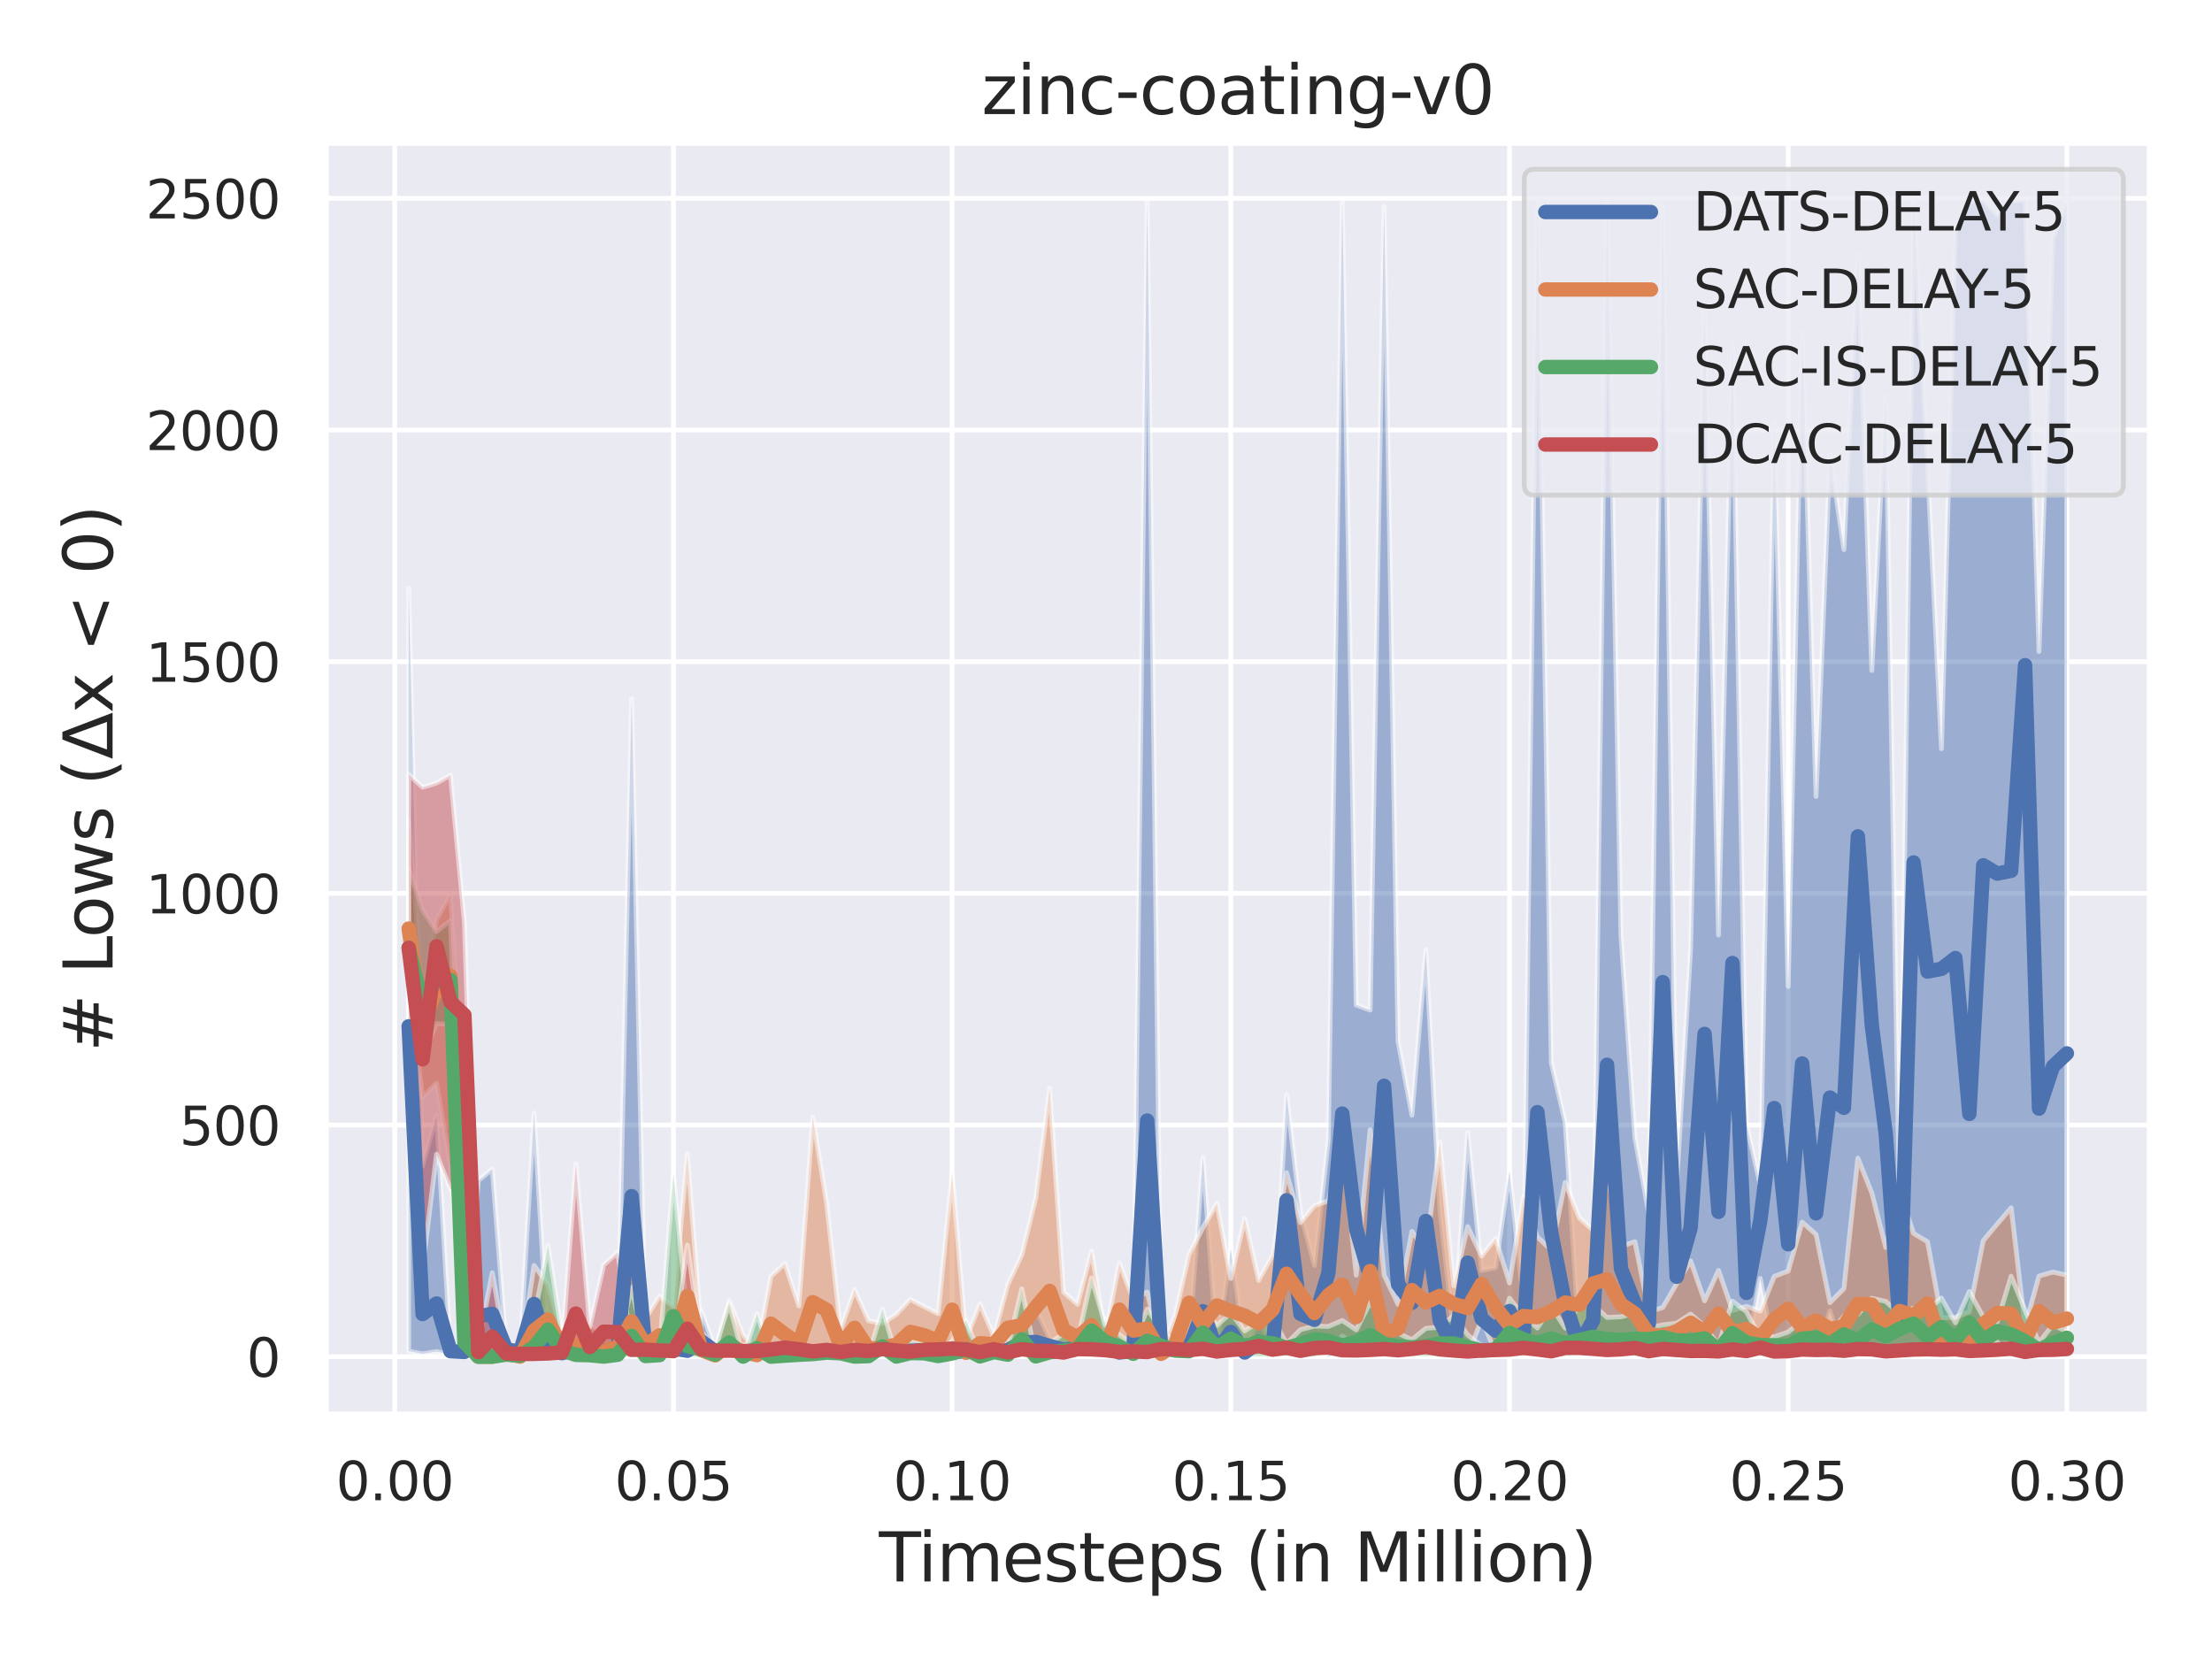 <?xml version="1.0" encoding="utf-8" standalone="no"?>
<!DOCTYPE svg PUBLIC "-//W3C//DTD SVG 1.1//EN"
  "http://www.w3.org/Graphics/SVG/1.1/DTD/svg11.dtd">
<svg xmlns:xlink="http://www.w3.org/1999/xlink" width="460.8pt" height="345.6pt" viewBox="0 0 460.8 345.6" xmlns="http://www.w3.org/2000/svg" version="1.1">
 <defs>
  <style type="text/css">*{stroke-linejoin: round; stroke-linecap: butt}</style>
 </defs>
 <g id="figure_1">
  <g id="patch_1">
   <path d="M 0 345.6 
L 460.8 345.6 
L 460.8 0 
L 0 0 
z
" style="fill: #ffffff"/>
  </g>
  <g id="axes_1">
   <g id="patch_2">
    <path d="M 67.86 294.66 
L 447.84 294.66 
L 447.84 29.76 
L 67.86 29.76 
z
" style="fill: #eaeaf2"/>
   </g>
   <g id="matplotlib.axis_1">
    <g id="xtick_1">
     <g id="line2d_1">
      <path d="M 82.229 294.66 
L 82.229 29.76 
" clip-path="url(#pf0e6cdd4ed)" style="fill: none; stroke: #ffffff; stroke-linecap: round"/>
     </g>
     <g id="text_1">
      <!-- 0.00 -->
      <g style="fill: #262626" transform="translate(69.983 312.518)scale(0.11 -0.11)">
       <defs>
        <path id="DejaVuSans-30" d="M 2034 4250 
Q 1547 4250 1301 3770 
Q 1056 3291 1056 2328 
Q 1056 1369 1301 889 
Q 1547 409 2034 409 
Q 2525 409 2770 889 
Q 3016 1369 3016 2328 
Q 3016 3291 2770 3770 
Q 2525 4250 2034 4250 
z
M 2034 4750 
Q 2819 4750 3233 4129 
Q 3647 3509 3647 2328 
Q 3647 1150 3233 529 
Q 2819 -91 2034 -91 
Q 1250 -91 836 529 
Q 422 1150 422 2328 
Q 422 3509 836 4129 
Q 1250 4750 2034 4750 
z
" transform="scale(0.016)"/>
        <path id="DejaVuSans-2e" d="M 684 794 
L 1344 794 
L 1344 0 
L 684 0 
L 684 794 
z
" transform="scale(0.016)"/>
       </defs>
       <use xlink:href="#DejaVuSans-30"/>
       <use xlink:href="#DejaVuSans-2e" x="63.623"/>
       <use xlink:href="#DejaVuSans-30" x="95.41"/>
       <use xlink:href="#DejaVuSans-30" x="159.033"/>
      </g>
     </g>
    </g>
    <g id="xtick_2">
     <g id="line2d_2">
      <path d="M 140.286 294.66 
L 140.286 29.76 
" clip-path="url(#pf0e6cdd4ed)" style="fill: none; stroke: #ffffff; stroke-linecap: round"/>
     </g>
     <g id="text_2">
      <!-- 0.05 -->
      <g style="fill: #262626" transform="translate(128.039 312.518)scale(0.11 -0.11)">
       <defs>
        <path id="DejaVuSans-35" d="M 691 4666 
L 3169 4666 
L 3169 4134 
L 1269 4134 
L 1269 2991 
Q 1406 3038 1543 3061 
Q 1681 3084 1819 3084 
Q 2600 3084 3056 2656 
Q 3513 2228 3513 1497 
Q 3513 744 3044 326 
Q 2575 -91 1722 -91 
Q 1428 -91 1123 -41 
Q 819 9 494 109 
L 494 744 
Q 775 591 1075 516 
Q 1375 441 1709 441 
Q 2250 441 2565 725 
Q 2881 1009 2881 1497 
Q 2881 1984 2565 2268 
Q 2250 2553 1709 2553 
Q 1456 2553 1204 2497 
Q 953 2441 691 2322 
L 691 4666 
z
" transform="scale(0.016)"/>
       </defs>
       <use xlink:href="#DejaVuSans-30"/>
       <use xlink:href="#DejaVuSans-2e" x="63.623"/>
       <use xlink:href="#DejaVuSans-30" x="95.41"/>
       <use xlink:href="#DejaVuSans-35" x="159.033"/>
      </g>
     </g>
    </g>
    <g id="xtick_3">
     <g id="line2d_3">
      <path d="M 198.342 294.66 
L 198.342 29.76 
" clip-path="url(#pf0e6cdd4ed)" style="fill: none; stroke: #ffffff; stroke-linecap: round"/>
     </g>
     <g id="text_3">
      <!-- 0.10 -->
      <g style="fill: #262626" transform="translate(186.096 312.518)scale(0.11 -0.11)">
       <defs>
        <path id="DejaVuSans-31" d="M 794 531 
L 1825 531 
L 1825 4091 
L 703 3866 
L 703 4441 
L 1819 4666 
L 2450 4666 
L 2450 531 
L 3481 531 
L 3481 0 
L 794 0 
L 794 531 
z
" transform="scale(0.016)"/>
       </defs>
       <use xlink:href="#DejaVuSans-30"/>
       <use xlink:href="#DejaVuSans-2e" x="63.623"/>
       <use xlink:href="#DejaVuSans-31" x="95.41"/>
       <use xlink:href="#DejaVuSans-30" x="159.033"/>
      </g>
     </g>
    </g>
    <g id="xtick_4">
     <g id="line2d_4">
      <path d="M 256.399 294.66 
L 256.399 29.76 
" clip-path="url(#pf0e6cdd4ed)" style="fill: none; stroke: #ffffff; stroke-linecap: round"/>
     </g>
     <g id="text_4">
      <!-- 0.15 -->
      <g style="fill: #262626" transform="translate(244.152 312.518)scale(0.11 -0.11)">
       <use xlink:href="#DejaVuSans-30"/>
       <use xlink:href="#DejaVuSans-2e" x="63.623"/>
       <use xlink:href="#DejaVuSans-31" x="95.41"/>
       <use xlink:href="#DejaVuSans-35" x="159.033"/>
      </g>
     </g>
    </g>
    <g id="xtick_5">
     <g id="line2d_5">
      <path d="M 314.455 294.66 
L 314.455 29.76 
" clip-path="url(#pf0e6cdd4ed)" style="fill: none; stroke: #ffffff; stroke-linecap: round"/>
     </g>
     <g id="text_5">
      <!-- 0.20 -->
      <g style="fill: #262626" transform="translate(302.209 312.518)scale(0.11 -0.11)">
       <defs>
        <path id="DejaVuSans-32" d="M 1228 531 
L 3431 531 
L 3431 0 
L 469 0 
L 469 531 
Q 828 903 1448 1529 
Q 2069 2156 2228 2338 
Q 2531 2678 2651 2914 
Q 2772 3150 2772 3378 
Q 2772 3750 2511 3984 
Q 2250 4219 1831 4219 
Q 1534 4219 1204 4116 
Q 875 4013 500 3803 
L 500 4441 
Q 881 4594 1212 4672 
Q 1544 4750 1819 4750 
Q 2544 4750 2975 4387 
Q 3406 4025 3406 3419 
Q 3406 3131 3298 2873 
Q 3191 2616 2906 2266 
Q 2828 2175 2409 1742 
Q 1991 1309 1228 531 
z
" transform="scale(0.016)"/>
       </defs>
       <use xlink:href="#DejaVuSans-30"/>
       <use xlink:href="#DejaVuSans-2e" x="63.623"/>
       <use xlink:href="#DejaVuSans-32" x="95.41"/>
       <use xlink:href="#DejaVuSans-30" x="159.033"/>
      </g>
     </g>
    </g>
    <g id="xtick_6">
     <g id="line2d_6">
      <path d="M 372.512 294.66 
L 372.512 29.76 
" clip-path="url(#pf0e6cdd4ed)" style="fill: none; stroke: #ffffff; stroke-linecap: round"/>
     </g>
     <g id="text_6">
      <!-- 0.25 -->
      <g style="fill: #262626" transform="translate(360.266 312.518)scale(0.11 -0.11)">
       <use xlink:href="#DejaVuSans-30"/>
       <use xlink:href="#DejaVuSans-2e" x="63.623"/>
       <use xlink:href="#DejaVuSans-32" x="95.41"/>
       <use xlink:href="#DejaVuSans-35" x="159.033"/>
      </g>
     </g>
    </g>
    <g id="xtick_7">
     <g id="line2d_7">
      <path d="M 430.568 294.66 
L 430.568 29.76 
" clip-path="url(#pf0e6cdd4ed)" style="fill: none; stroke: #ffffff; stroke-linecap: round"/>
     </g>
     <g id="text_7">
      <!-- 0.30 -->
      <g style="fill: #262626" transform="translate(418.322 312.518)scale(0.11 -0.11)">
       <defs>
        <path id="DejaVuSans-33" d="M 2597 2516 
Q 3050 2419 3304 2112 
Q 3559 1806 3559 1356 
Q 3559 666 3084 287 
Q 2609 -91 1734 -91 
Q 1441 -91 1130 -33 
Q 819 25 488 141 
L 488 750 
Q 750 597 1062 519 
Q 1375 441 1716 441 
Q 2309 441 2620 675 
Q 2931 909 2931 1356 
Q 2931 1769 2642 2001 
Q 2353 2234 1838 2234 
L 1294 2234 
L 1294 2753 
L 1863 2753 
Q 2328 2753 2575 2939 
Q 2822 3125 2822 3475 
Q 2822 3834 2567 4026 
Q 2313 4219 1838 4219 
Q 1578 4219 1281 4162 
Q 984 4106 628 3988 
L 628 4550 
Q 988 4650 1302 4700 
Q 1616 4750 1894 4750 
Q 2613 4750 3031 4423 
Q 3450 4097 3450 3541 
Q 3450 3153 3228 2886 
Q 3006 2619 2597 2516 
z
" transform="scale(0.016)"/>
       </defs>
       <use xlink:href="#DejaVuSans-30"/>
       <use xlink:href="#DejaVuSans-2e" x="63.623"/>
       <use xlink:href="#DejaVuSans-33" x="95.41"/>
       <use xlink:href="#DejaVuSans-30" x="159.033"/>
      </g>
     </g>
    </g>
    <g id="text_8">
     <!-- Timesteps (in Million) -->
     <g style="fill: #262626" transform="translate(183.104 329.444)scale(0.14 -0.14)">
      <defs>
       <path id="DejaVuSans-54" d="M -19 4666 
L 3928 4666 
L 3928 4134 
L 2272 4134 
L 2272 0 
L 1638 0 
L 1638 4134 
L -19 4134 
L -19 4666 
z
" transform="scale(0.016)"/>
       <path id="DejaVuSans-69" d="M 603 3500 
L 1178 3500 
L 1178 0 
L 603 0 
L 603 3500 
z
M 603 4863 
L 1178 4863 
L 1178 4134 
L 603 4134 
L 603 4863 
z
" transform="scale(0.016)"/>
       <path id="DejaVuSans-6d" d="M 3328 2828 
Q 3544 3216 3844 3400 
Q 4144 3584 4550 3584 
Q 5097 3584 5394 3201 
Q 5691 2819 5691 2113 
L 5691 0 
L 5113 0 
L 5113 2094 
Q 5113 2597 4934 2840 
Q 4756 3084 4391 3084 
Q 3944 3084 3684 2787 
Q 3425 2491 3425 1978 
L 3425 0 
L 2847 0 
L 2847 2094 
Q 2847 2600 2669 2842 
Q 2491 3084 2119 3084 
Q 1678 3084 1418 2786 
Q 1159 2488 1159 1978 
L 1159 0 
L 581 0 
L 581 3500 
L 1159 3500 
L 1159 2956 
Q 1356 3278 1631 3431 
Q 1906 3584 2284 3584 
Q 2666 3584 2933 3390 
Q 3200 3197 3328 2828 
z
" transform="scale(0.016)"/>
       <path id="DejaVuSans-65" d="M 3597 1894 
L 3597 1613 
L 953 1613 
Q 991 1019 1311 708 
Q 1631 397 2203 397 
Q 2534 397 2845 478 
Q 3156 559 3463 722 
L 3463 178 
Q 3153 47 2828 -22 
Q 2503 -91 2169 -91 
Q 1331 -91 842 396 
Q 353 884 353 1716 
Q 353 2575 817 3079 
Q 1281 3584 2069 3584 
Q 2775 3584 3186 3129 
Q 3597 2675 3597 1894 
z
M 3022 2063 
Q 3016 2534 2758 2815 
Q 2500 3097 2075 3097 
Q 1594 3097 1305 2825 
Q 1016 2553 972 2059 
L 3022 2063 
z
" transform="scale(0.016)"/>
       <path id="DejaVuSans-73" d="M 2834 3397 
L 2834 2853 
Q 2591 2978 2328 3040 
Q 2066 3103 1784 3103 
Q 1356 3103 1142 2972 
Q 928 2841 928 2578 
Q 928 2378 1081 2264 
Q 1234 2150 1697 2047 
L 1894 2003 
Q 2506 1872 2764 1633 
Q 3022 1394 3022 966 
Q 3022 478 2636 193 
Q 2250 -91 1575 -91 
Q 1294 -91 989 -36 
Q 684 19 347 128 
L 347 722 
Q 666 556 975 473 
Q 1284 391 1588 391 
Q 1994 391 2212 530 
Q 2431 669 2431 922 
Q 2431 1156 2273 1281 
Q 2116 1406 1581 1522 
L 1381 1569 
Q 847 1681 609 1914 
Q 372 2147 372 2553 
Q 372 3047 722 3315 
Q 1072 3584 1716 3584 
Q 2034 3584 2315 3537 
Q 2597 3491 2834 3397 
z
" transform="scale(0.016)"/>
       <path id="DejaVuSans-74" d="M 1172 4494 
L 1172 3500 
L 2356 3500 
L 2356 3053 
L 1172 3053 
L 1172 1153 
Q 1172 725 1289 603 
Q 1406 481 1766 481 
L 2356 481 
L 2356 0 
L 1766 0 
Q 1100 0 847 248 
Q 594 497 594 1153 
L 594 3053 
L 172 3053 
L 172 3500 
L 594 3500 
L 594 4494 
L 1172 4494 
z
" transform="scale(0.016)"/>
       <path id="DejaVuSans-70" d="M 1159 525 
L 1159 -1331 
L 581 -1331 
L 581 3500 
L 1159 3500 
L 1159 2969 
Q 1341 3281 1617 3432 
Q 1894 3584 2278 3584 
Q 2916 3584 3314 3078 
Q 3713 2572 3713 1747 
Q 3713 922 3314 415 
Q 2916 -91 2278 -91 
Q 1894 -91 1617 61 
Q 1341 213 1159 525 
z
M 3116 1747 
Q 3116 2381 2855 2742 
Q 2594 3103 2138 3103 
Q 1681 3103 1420 2742 
Q 1159 2381 1159 1747 
Q 1159 1113 1420 752 
Q 1681 391 2138 391 
Q 2594 391 2855 752 
Q 3116 1113 3116 1747 
z
" transform="scale(0.016)"/>
       <path id="DejaVuSans-20" transform="scale(0.016)"/>
       <path id="DejaVuSans-28" d="M 1984 4856 
Q 1566 4138 1362 3434 
Q 1159 2731 1159 2009 
Q 1159 1288 1364 580 
Q 1569 -128 1984 -844 
L 1484 -844 
Q 1016 -109 783 600 
Q 550 1309 550 2009 
Q 550 2706 781 3412 
Q 1013 4119 1484 4856 
L 1984 4856 
z
" transform="scale(0.016)"/>
       <path id="DejaVuSans-6e" d="M 3513 2113 
L 3513 0 
L 2938 0 
L 2938 2094 
Q 2938 2591 2744 2837 
Q 2550 3084 2163 3084 
Q 1697 3084 1428 2787 
Q 1159 2491 1159 1978 
L 1159 0 
L 581 0 
L 581 3500 
L 1159 3500 
L 1159 2956 
Q 1366 3272 1645 3428 
Q 1925 3584 2291 3584 
Q 2894 3584 3203 3211 
Q 3513 2838 3513 2113 
z
" transform="scale(0.016)"/>
       <path id="DejaVuSans-4d" d="M 628 4666 
L 1569 4666 
L 2759 1491 
L 3956 4666 
L 4897 4666 
L 4897 0 
L 4281 0 
L 4281 4097 
L 3078 897 
L 2444 897 
L 1241 4097 
L 1241 0 
L 628 0 
L 628 4666 
z
" transform="scale(0.016)"/>
       <path id="DejaVuSans-6c" d="M 603 4863 
L 1178 4863 
L 1178 0 
L 603 0 
L 603 4863 
z
" transform="scale(0.016)"/>
       <path id="DejaVuSans-6f" d="M 1959 3097 
Q 1497 3097 1228 2736 
Q 959 2375 959 1747 
Q 959 1119 1226 758 
Q 1494 397 1959 397 
Q 2419 397 2687 759 
Q 2956 1122 2956 1747 
Q 2956 2369 2687 2733 
Q 2419 3097 1959 3097 
z
M 1959 3584 
Q 2709 3584 3137 3096 
Q 3566 2609 3566 1747 
Q 3566 888 3137 398 
Q 2709 -91 1959 -91 
Q 1206 -91 779 398 
Q 353 888 353 1747 
Q 353 2609 779 3096 
Q 1206 3584 1959 3584 
z
" transform="scale(0.016)"/>
       <path id="DejaVuSans-29" d="M 513 4856 
L 1013 4856 
Q 1481 4119 1714 3412 
Q 1947 2706 1947 2009 
Q 1947 1309 1714 600 
Q 1481 -109 1013 -844 
L 513 -844 
Q 928 -128 1133 580 
Q 1338 1288 1338 2009 
Q 1338 2731 1133 3434 
Q 928 4138 513 4856 
z
" transform="scale(0.016)"/>
      </defs>
      <use xlink:href="#DejaVuSans-54"/>
      <use xlink:href="#DejaVuSans-69" x="57.959"/>
      <use xlink:href="#DejaVuSans-6d" x="85.742"/>
      <use xlink:href="#DejaVuSans-65" x="183.154"/>
      <use xlink:href="#DejaVuSans-73" x="244.678"/>
      <use xlink:href="#DejaVuSans-74" x="296.777"/>
      <use xlink:href="#DejaVuSans-65" x="335.986"/>
      <use xlink:href="#DejaVuSans-70" x="397.51"/>
      <use xlink:href="#DejaVuSans-73" x="460.986"/>
      <use xlink:href="#DejaVuSans-20" x="513.086"/>
      <use xlink:href="#DejaVuSans-28" x="544.873"/>
      <use xlink:href="#DejaVuSans-69" x="583.887"/>
      <use xlink:href="#DejaVuSans-6e" x="611.67"/>
      <use xlink:href="#DejaVuSans-20" x="675.049"/>
      <use xlink:href="#DejaVuSans-4d" x="706.836"/>
      <use xlink:href="#DejaVuSans-69" x="793.115"/>
      <use xlink:href="#DejaVuSans-6c" x="820.898"/>
      <use xlink:href="#DejaVuSans-6c" x="848.682"/>
      <use xlink:href="#DejaVuSans-69" x="876.465"/>
      <use xlink:href="#DejaVuSans-6f" x="904.248"/>
      <use xlink:href="#DejaVuSans-6e" x="965.43"/>
      <use xlink:href="#DejaVuSans-29" x="1028.809"/>
     </g>
    </g>
   </g>
   <g id="matplotlib.axis_2">
    <g id="ytick_1">
     <g id="line2d_8">
      <path d="M 67.86 282.619 
L 447.84 282.619 
" clip-path="url(#pf0e6cdd4ed)" style="fill: none; stroke: #ffffff; stroke-linecap: round"/>
     </g>
     <g id="text_9">
      <!-- 0 -->
      <g style="fill: #262626" transform="translate(51.361 286.798)scale(0.11 -0.11)">
       <use xlink:href="#DejaVuSans-30"/>
      </g>
     </g>
    </g>
    <g id="ytick_2">
     <g id="line2d_9">
      <path d="M 67.86 234.359 
L 447.84 234.359 
" clip-path="url(#pf0e6cdd4ed)" style="fill: none; stroke: #ffffff; stroke-linecap: round"/>
     </g>
     <g id="text_10">
      <!-- 500 -->
      <g style="fill: #262626" transform="translate(37.364 238.538)scale(0.11 -0.11)">
       <use xlink:href="#DejaVuSans-35"/>
       <use xlink:href="#DejaVuSans-30" x="63.623"/>
       <use xlink:href="#DejaVuSans-30" x="127.246"/>
      </g>
     </g>
    </g>
    <g id="ytick_3">
     <g id="line2d_10">
      <path d="M 67.86 186.099 
L 447.84 186.099 
" clip-path="url(#pf0e6cdd4ed)" style="fill: none; stroke: #ffffff; stroke-linecap: round"/>
     </g>
     <g id="text_11">
      <!-- 1000 -->
      <g style="fill: #262626" transform="translate(30.365 190.278)scale(0.11 -0.11)">
       <use xlink:href="#DejaVuSans-31"/>
       <use xlink:href="#DejaVuSans-30" x="63.623"/>
       <use xlink:href="#DejaVuSans-30" x="127.246"/>
       <use xlink:href="#DejaVuSans-30" x="190.869"/>
      </g>
     </g>
    </g>
    <g id="ytick_4">
     <g id="line2d_11">
      <path d="M 67.86 137.839 
L 447.84 137.839 
" clip-path="url(#pf0e6cdd4ed)" style="fill: none; stroke: #ffffff; stroke-linecap: round"/>
     </g>
     <g id="text_12">
      <!-- 1500 -->
      <g style="fill: #262626" transform="translate(30.365 142.018)scale(0.11 -0.11)">
       <use xlink:href="#DejaVuSans-31"/>
       <use xlink:href="#DejaVuSans-35" x="63.623"/>
       <use xlink:href="#DejaVuSans-30" x="127.246"/>
       <use xlink:href="#DejaVuSans-30" x="190.869"/>
      </g>
     </g>
    </g>
    <g id="ytick_5">
     <g id="line2d_12">
      <path d="M 67.86 89.578 
L 447.84 89.578 
" clip-path="url(#pf0e6cdd4ed)" style="fill: none; stroke: #ffffff; stroke-linecap: round"/>
     </g>
     <g id="text_13">
      <!-- 2000 -->
      <g style="fill: #262626" transform="translate(30.365 93.758)scale(0.11 -0.11)">
       <use xlink:href="#DejaVuSans-32"/>
       <use xlink:href="#DejaVuSans-30" x="63.623"/>
       <use xlink:href="#DejaVuSans-30" x="127.246"/>
       <use xlink:href="#DejaVuSans-30" x="190.869"/>
      </g>
     </g>
    </g>
    <g id="ytick_6">
     <g id="line2d_13">
      <path d="M 67.86 41.318 
L 447.84 41.318 
" clip-path="url(#pf0e6cdd4ed)" style="fill: none; stroke: #ffffff; stroke-linecap: round"/>
     </g>
     <g id="text_14">
      <!-- 2500 -->
      <g style="fill: #262626" transform="translate(30.365 45.497)scale(0.11 -0.11)">
       <use xlink:href="#DejaVuSans-32"/>
       <use xlink:href="#DejaVuSans-35" x="63.623"/>
       <use xlink:href="#DejaVuSans-30" x="127.246"/>
       <use xlink:href="#DejaVuSans-30" x="190.869"/>
      </g>
     </g>
    </g>
    <g id="text_15">
     <!-- # Lows (Δx &lt; 0) -->
     <g style="fill: #262626" transform="translate(23.453 219.12)rotate(-90)scale(0.14 -0.14)">
      <defs>
       <path id="DejaVuSans-23" d="M 3272 2816 
L 2363 2816 
L 2100 1772 
L 3016 1772 
L 3272 2816 
z
M 2803 4594 
L 2478 3297 
L 3391 3297 
L 3719 4594 
L 4219 4594 
L 3897 3297 
L 4872 3297 
L 4872 2816 
L 3775 2816 
L 3519 1772 
L 4513 1772 
L 4513 1294 
L 3397 1294 
L 3072 0 
L 2572 0 
L 2894 1294 
L 1978 1294 
L 1656 0 
L 1153 0 
L 1478 1294 
L 494 1294 
L 494 1772 
L 1594 1772 
L 1856 2816 
L 850 2816 
L 850 3297 
L 1978 3297 
L 2297 4594 
L 2803 4594 
z
" transform="scale(0.016)"/>
       <path id="DejaVuSans-4c" d="M 628 4666 
L 1259 4666 
L 1259 531 
L 3531 531 
L 3531 0 
L 628 0 
L 628 4666 
z
" transform="scale(0.016)"/>
       <path id="DejaVuSans-77" d="M 269 3500 
L 844 3500 
L 1563 769 
L 2278 3500 
L 2956 3500 
L 3675 769 
L 4391 3500 
L 4966 3500 
L 4050 0 
L 3372 0 
L 2619 2869 
L 1863 0 
L 1184 0 
L 269 3500 
z
" transform="scale(0.016)"/>
       <path id="DejaVuSans-394" d="M 2188 4044 
L 906 525 
L 3472 525 
L 2188 4044 
z
M 50 0 
L 1831 4666 
L 2547 4666 
L 4325 0 
L 50 0 
z
" transform="scale(0.016)"/>
       <path id="DejaVuSans-78" d="M 3513 3500 
L 2247 1797 
L 3578 0 
L 2900 0 
L 1881 1375 
L 863 0 
L 184 0 
L 1544 1831 
L 300 3500 
L 978 3500 
L 1906 2253 
L 2834 3500 
L 3513 3500 
z
" transform="scale(0.016)"/>
       <path id="DejaVuSans-3c" d="M 4684 3150 
L 1459 2003 
L 4684 863 
L 4684 294 
L 678 1747 
L 678 2266 
L 4684 3719 
L 4684 3150 
z
" transform="scale(0.016)"/>
      </defs>
      <use xlink:href="#DejaVuSans-23"/>
      <use xlink:href="#DejaVuSans-20" x="83.789"/>
      <use xlink:href="#DejaVuSans-4c" x="115.576"/>
      <use xlink:href="#DejaVuSans-6f" x="169.539"/>
      <use xlink:href="#DejaVuSans-77" x="230.721"/>
      <use xlink:href="#DejaVuSans-73" x="312.508"/>
      <use xlink:href="#DejaVuSans-20" x="364.607"/>
      <use xlink:href="#DejaVuSans-28" x="396.395"/>
      <use xlink:href="#DejaVuSans-394" x="435.408"/>
      <use xlink:href="#DejaVuSans-78" x="503.816"/>
      <use xlink:href="#DejaVuSans-20" x="562.996"/>
      <use xlink:href="#DejaVuSans-3c" x="594.783"/>
      <use xlink:href="#DejaVuSans-20" x="678.572"/>
      <use xlink:href="#DejaVuSans-30" x="710.359"/>
      <use xlink:href="#DejaVuSans-29" x="773.982"/>
     </g>
    </g>
   </g>
   <g id="PolyCollection_1">
    <defs>
     <path id="m63b1b3f704" d="M 85.132 -64.139 
L 85.132 -223.108 
L 88.035 -102.747 
L 90.937 -113.171 
L 93.84 -64.429 
L 96.743 -64.236 
L 99.646 -99.659 
L 102.549 -102.072 
L 105.452 -65.104 
L 108.354 -64.429 
L 111.257 -113.751 
L 114.16 -64.429 
L 117.063 -64.043 
L 119.966 -65.394 
L 122.869 -64.622 
L 125.771 -65.008 
L 128.674 -65.49 
L 131.577 -200.04 
L 134.48 -64.236 
L 137.383 -64.622 
L 140.286 -65.104 
L 143.188 -64.622 
L 146.091 -72.536 
L 148.994 -64.525 
L 151.897 -64.911 
L 154.8 -64.429 
L 157.702 -64.911 
L 160.605 -64.718 
L 163.508 -64.911 
L 166.411 -64.525 
L 169.314 -64.911 
L 172.217 -64.622 
L 175.119 -66.552 
L 178.022 -65.104 
L 180.925 -64.525 
L 183.828 -65.587 
L 186.731 -64.429 
L 189.634 -64.718 
L 192.536 -64.911 
L 195.439 -64.525 
L 198.342 -64.043 
L 201.245 -64.815 
L 204.148 -64.525 
L 207.051 -64.622 
L 209.953 -64.911 
L 212.856 -67.807 
L 215.759 -72.923 
L 218.662 -66.745 
L 221.565 -65.394 
L 224.467 -65.587 
L 227.37 -65.49 
L 230.273 -70.799 
L 233.176 -64.525 
L 236.079 -64.911 
L 238.982 -303.703 
L 241.884 -65.394 
L 244.787 -65.683 
L 247.69 -65.877 
L 250.593 -104.485 
L 253.496 -64.815 
L 256.399 -85.47 
L 259.301 -64.332 
L 262.204 -70.703 
L 265.107 -65.394 
L 268.01 -117.611 
L 270.913 -92.999 
L 273.816 -81.995 
L 276.718 -108.249 
L 279.621 -303.703 
L 282.524 -136.24 
L 285.427 -135.178 
L 288.33 -302.544 
L 291.233 -128.711 
L 294.135 -113.268 
L 297.038 -147.726 
L 299.941 -93.674 
L 302.844 -67.807 
L 305.747 -109.697 
L 308.649 -80.934 
L 311.552 -81.513 
L 314.455 -101.686 
L 317.358 -74.37 
L 320.261 -303.799 
L 323.164 -124.175 
L 326.066 -111.724 
L 328.969 -66.456 
L 331.872 -74.467 
L 334.775 -303.799 
L 337.678 -150.621 
L 340.581 -108.635 
L 343.483 -92.709 
L 346.386 -302.834 
L 349.289 -98.983 
L 352.192 -148.112 
L 355.095 -282.082 
L 357.998 -150.814 
L 360.9 -274.36 
L 363.803 -111.531 
L 366.706 -98.693 
L 369.609 -257.759 
L 372.512 -140.101 
L 375.414 -276.387 
L 378.317 -179.674 
L 381.22 -250.906 
L 384.123 -231.119 
L 387.026 -292.603 
L 389.929 -205.927 
L 392.831 -263.068 
L 395.734 -91.261 
L 398.637 -303.703 
L 401.54 -248.396 
L 404.443 -189.616 
L 407.346 -298.104 
L 410.248 -303.606 
L 413.151 -303.799 
L 416.054 -300.807 
L 418.957 -303.799 
L 421.86 -303.799 
L 424.763 -209.885 
L 427.665 -295.884 
L 430.568 -303.413 
L 430.568 -62.981 
L 430.568 -62.981 
L 427.665 -62.981 
L 424.763 -63.077 
L 421.86 -63.174 
L 418.957 -68 
L 416.054 -63.464 
L 413.151 -64.429 
L 410.248 -64.236 
L 407.346 -63.27 
L 404.443 -70.22 
L 401.54 -66.552 
L 398.637 -63.077 
L 395.734 -63.077 
L 392.831 -62.981 
L 389.929 -64.429 
L 387.026 -65.587 
L 384.123 -63.464 
L 381.22 -72.536 
L 378.317 -62.981 
L 375.414 -66.166 
L 372.512 -65.008 
L 369.609 -63.464 
L 366.706 -79.293 
L 363.803 -63.174 
L 360.9 -63.464 
L 357.998 -64.718 
L 355.095 -64.525 
L 352.192 -64.429 
L 349.289 -63.657 
L 346.386 -63.753 
L 343.483 -63.174 
L 340.581 -64.525 
L 337.678 -62.981 
L 334.775 -63.946 
L 331.872 -64.911 
L 328.969 -64.525 
L 326.066 -63.56 
L 323.164 -63.27 
L 320.261 -64.043 
L 317.358 -63.077 
L 314.455 -63.946 
L 311.552 -64.525 
L 308.649 -62.981 
L 305.747 -63.464 
L 302.844 -63.077 
L 299.941 -63.464 
L 297.038 -64.429 
L 294.135 -63.56 
L 291.233 -63.946 
L 288.33 -62.981 
L 285.427 -64.043 
L 282.524 -65.008 
L 279.621 -63.946 
L 276.718 -62.981 
L 273.816 -64.525 
L 270.913 -64.043 
L 268.01 -64.043 
L 265.107 -63.946 
L 262.204 -63.946 
L 259.301 -62.981 
L 256.399 -62.981 
L 253.496 -63.464 
L 250.593 -63.56 
L 247.69 -63.946 
L 244.787 -63.464 
L 241.884 -63.946 
L 238.982 -63.946 
L 236.079 -63.27 
L 233.176 -62.981 
L 230.273 -63.56 
L 227.37 -64.043 
L 224.467 -64.429 
L 221.565 -63.946 
L 218.662 -64.236 
L 215.759 -63.946 
L 212.856 -63.946 
L 209.953 -63.946 
L 207.051 -62.981 
L 204.148 -63.464 
L 201.245 -63.56 
L 198.342 -63.56 
L 195.439 -64.043 
L 192.536 -63.464 
L 189.634 -63.946 
L 186.731 -63.464 
L 183.828 -63.657 
L 180.925 -63.753 
L 178.022 -63.464 
L 175.119 -63.464 
L 172.217 -63.464 
L 169.314 -63.464 
L 166.411 -63.56 
L 163.508 -63.56 
L 160.605 -63.56 
L 157.702 -63.946 
L 154.8 -63.85 
L 151.897 -64.429 
L 148.994 -63.753 
L 146.091 -64.236 
L 143.188 -63.946 
L 140.286 -64.236 
L 137.383 -63.946 
L 134.48 -63.946 
L 131.577 -63.946 
L 128.674 -63.464 
L 125.771 -63.56 
L 122.869 -64.139 
L 119.966 -63.464 
L 117.063 -63.464 
L 114.16 -63.946 
L 111.257 -63.464 
L 108.354 -63.56 
L 105.452 -63.464 
L 102.549 -63.56 
L 99.646 -62.981 
L 96.743 -63.464 
L 93.84 -63.464 
L 90.937 -64.043 
L 88.035 -63.56 
L 85.132 -64.139 
z
" style="stroke: #ffffff; stroke-opacity: 0.5"/>
    </defs>
    <g clip-path="url(#pf0e6cdd4ed)">
     <use xlink:href="#m63b1b3f704" x="0" y="345.6" style="fill: #4c72b0; fill-opacity: 0.5; stroke: #ffffff; stroke-opacity: 0.5"/>
    </g>
   </g>
   <g id="PolyCollection_2">
    <defs>
     <path id="m5f5780bfc9" d="M 85.132 -139.02 
L 85.132 -174.848 
L 88.035 -138.672 
L 90.937 -154.057 
L 93.84 -159.231 
L 96.743 -113.558 
L 99.646 -62.981 
L 102.549 -63 
L 105.452 -65.877 
L 108.354 -63.097 
L 111.257 -81.976 
L 114.16 -77.999 
L 117.063 -67.595 
L 119.966 -69.351 
L 122.869 -69.428 
L 125.771 -67.961 
L 128.674 -70.336 
L 131.577 -86.435 
L 134.48 -70.992 
L 137.383 -75.586 
L 140.286 -73.386 
L 143.188 -105.18 
L 146.091 -68.251 
L 148.994 -64.274 
L 151.897 -74.698 
L 154.8 -67.498 
L 157.702 -64.139 
L 160.605 -79.718 
L 163.508 -82.381 
L 166.411 -73.54 
L 169.314 -112.94 
L 172.217 -94.852 
L 175.119 -68.637 
L 178.022 -76.918 
L 180.925 -70.471 
L 183.828 -69.872 
L 186.731 -71.822 
L 189.634 -74.911 
L 192.536 -73.386 
L 195.439 -71.938 
L 198.342 -101.338 
L 201.245 -66.707 
L 204.148 -73.965 
L 207.051 -67.208 
L 209.953 -78.038 
L 212.856 -84.177 
L 215.759 -95.952 
L 218.662 -118.963 
L 221.565 -76.417 
L 224.467 -73.888 
L 227.37 -85.007 
L 230.273 -67.691 
L 233.176 -82.497 
L 236.079 -74.872 
L 238.982 -76.436 
L 241.884 -64.255 
L 244.787 -71.533 
L 247.69 -84.254 
L 250.593 -89.871 
L 253.496 -94.91 
L 256.399 -79.274 
L 259.301 -91.783 
L 262.204 -78.868 
L 265.107 -84.157 
L 268.01 -101.299 
L 270.913 -90.914 
L 273.816 -94.427 
L 276.718 -95.45 
L 279.621 -107.207 
L 282.524 -79.968 
L 285.427 -110.257 
L 288.33 -79.968 
L 291.233 -73.888 
L 294.135 -89.061 
L 297.038 -84.968 
L 299.941 -107.651 
L 302.844 -77.768 
L 305.747 -90.084 
L 308.649 -83.945 
L 311.552 -87.632 
L 314.455 -78.328 
L 317.358 -96.435 
L 320.261 -87.902 
L 323.164 -85.2 
L 326.066 -99.311 
L 328.969 -91.937 
L 331.872 -89.292 
L 334.775 -100.875 
L 337.678 -85.933 
L 340.581 -86.937 
L 343.483 -72.324 
L 346.386 -73.212 
L 349.289 -78.212 
L 352.192 -82.922 
L 355.095 -74.602 
L 357.998 -80.953 
L 360.9 -72.594 
L 363.803 -73.463 
L 366.706 -72.459 
L 369.609 -79.698 
L 372.512 -80.818 
L 375.414 -91.01 
L 378.317 -88.443 
L 381.22 -74.216 
L 384.123 -77.169 
L 387.026 -104.35 
L 389.929 -97.091 
L 392.831 -85.721 
L 395.734 -97.284 
L 398.637 -88.655 
L 401.54 -86.918 
L 404.443 -71.089 
L 407.346 -71.166 
L 410.248 -72.382 
L 413.151 -87.15 
L 416.054 -90.605 
L 418.957 -94.003 
L 421.86 -69.274 
L 424.763 -79.775 
L 427.665 -80.606 
L 430.568 -79.949 
L 430.568 -63.039 
L 430.568 -63.039 
L 427.665 -63.386 
L 424.763 -63.058 
L 421.86 -64.197 
L 418.957 -63.599 
L 416.054 -63.792 
L 413.151 -64.699 
L 410.248 -63.29 
L 407.346 -63.116 
L 404.443 -63.367 
L 401.54 -63.058 
L 398.637 -63.232 
L 395.734 -63 
L 392.831 -62.981 
L 389.929 -63.328 
L 387.026 -63.946 
L 384.123 -63.058 
L 381.22 -63.386 
L 378.317 -63.714 
L 375.414 -63.27 
L 372.512 -63 
L 369.609 -65.626 
L 366.706 -63 
L 363.803 -64.873 
L 360.9 -63.521 
L 357.998 -63.213 
L 355.095 -63.155 
L 352.192 -64.004 
L 349.289 -63.328 
L 346.386 -63.579 
L 343.483 -63.753 
L 340.581 -63.406 
L 337.678 -63.328 
L 334.775 -63.27 
L 331.872 -63.676 
L 328.969 -63.232 
L 326.066 -63.521 
L 323.164 -63.039 
L 320.261 -63.348 
L 317.358 -63.077 
L 314.455 -63.155 
L 311.552 -63.85 
L 308.649 -70.838 
L 305.747 -63.174 
L 302.844 -65.317 
L 299.941 -63.695 
L 297.038 -63.097 
L 294.135 -65.085 
L 291.233 -64.911 
L 288.33 -62.981 
L 285.427 -65.143 
L 282.524 -65.143 
L 279.621 -67.286 
L 276.718 -63.637 
L 273.816 -63.077 
L 270.913 -63.811 
L 268.01 -64.139 
L 265.107 -63.058 
L 262.204 -63.309 
L 259.301 -63.135 
L 256.399 -64.332 
L 253.496 -62.981 
L 250.593 -63.058 
L 247.69 -63.02 
L 244.787 -62.981 
L 241.884 -63 
L 238.982 -62.981 
L 236.079 -62.981 
L 233.176 -63 
L 230.273 -63 
L 227.37 -63.174 
L 224.467 -63.097 
L 221.565 -64.255 
L 218.662 -62.981 
L 215.759 -62.981 
L 212.856 -62.981 
L 209.953 -63.039 
L 207.051 -63.483 
L 204.148 -63.077 
L 201.245 -63 
L 198.342 -62.981 
L 195.439 -62.981 
L 192.536 -63 
L 189.634 -62.981 
L 186.731 -62.981 
L 183.828 -63 
L 180.925 -62.981 
L 178.022 -62.981 
L 175.119 -62.981 
L 172.217 -62.981 
L 169.314 -63.039 
L 166.411 -63.02 
L 163.508 -63.039 
L 160.605 -62.981 
L 157.702 -63.02 
L 154.8 -63 
L 151.897 -63.039 
L 148.994 -62.981 
L 146.091 -63.097 
L 143.188 -62.981 
L 140.286 -63 
L 137.383 -63.599 
L 134.48 -62.981 
L 131.577 -63 
L 128.674 -62.981 
L 125.771 -62.981 
L 122.869 -62.981 
L 119.966 -62.981 
L 117.063 -62.981 
L 114.16 -62.981 
L 111.257 -62.981 
L 108.354 -62.981 
L 105.452 -62.981 
L 102.549 -62.981 
L 99.646 -62.981 
L 96.743 -62.981 
L 93.84 -102.438 
L 90.937 -120.005 
L 88.035 -117.032 
L 85.132 -139.02 
z
" style="stroke: #ffffff; stroke-opacity: 0.5"/>
    </defs>
    <g clip-path="url(#pf0e6cdd4ed)">
     <use xlink:href="#m5f5780bfc9" x="0" y="345.6" style="fill: #dd8452; fill-opacity: 0.5; stroke: #ffffff; stroke-opacity: 0.5"/>
    </g>
   </g>
   <g id="PolyCollection_3">
    <defs>
     <path id="m322919fa40" d="M 85.132 -133.035 
L 85.132 -164.655 
L 88.035 -156.007 
L 90.937 -151.548 
L 93.84 -153.826 
L 96.743 -75.837 
L 99.646 -62.981 
L 102.549 -62.981 
L 105.452 -65.104 
L 108.354 -63.946 
L 111.257 -71.011 
L 114.16 -86.126 
L 117.063 -67.71 
L 119.966 -64.718 
L 122.869 -64.39 
L 125.771 -63.039 
L 128.674 -64.969 
L 131.577 -77.42 
L 134.48 -63.637 
L 137.383 -64.236 
L 140.286 -101.068 
L 143.188 -71.455 
L 146.091 -67.189 
L 148.994 -64.757 
L 151.897 -74.061 
L 154.8 -63.039 
L 157.702 -71.899 
L 160.605 -63.02 
L 163.508 -63.965 
L 166.411 -64.853 
L 169.314 -64.834 
L 172.217 -65.085 
L 175.119 -65.49 
L 178.022 -63.039 
L 180.925 -63.328 
L 183.828 -72.903 
L 186.731 -63.097 
L 189.634 -66.108 
L 192.536 -65.973 
L 195.439 -63.541 
L 198.342 -66.243 
L 201.245 -70.587 
L 204.148 -63.097 
L 207.051 -67.595 
L 209.953 -64.969 
L 212.856 -77.111 
L 215.759 -63.097 
L 218.662 -65.819 
L 221.565 -67.749 
L 224.467 -66.34 
L 227.37 -79.37 
L 230.273 -69.564 
L 233.176 -67.595 
L 236.079 -65.394 
L 238.982 -72.903 
L 241.884 -68.714 
L 244.787 -65.741 
L 247.69 -67.961 
L 250.593 -73.212 
L 253.496 -69.486 
L 256.399 -72.073 
L 259.301 -68.328 
L 262.204 -70.297 
L 265.107 -71.089 
L 268.01 -65.703 
L 270.913 -68.598 
L 273.816 -69.351 
L 276.718 -69.274 
L 279.621 -70.509 
L 282.524 -68.56 
L 285.427 -74.293 
L 288.33 -69.525 
L 291.233 -67.865 
L 294.135 -66.533 
L 297.038 -68.888 
L 299.941 -69.1 
L 302.844 -71.552 
L 305.747 -67.498 
L 308.649 -65.22 
L 311.552 -65.22 
L 314.455 -75.162 
L 317.358 -71.475 
L 320.261 -68.946 
L 323.164 -73.405 
L 326.066 -68.927 
L 328.969 -73.714 
L 331.872 -73.772 
L 334.775 -71.147 
L 337.678 -71.282 
L 340.581 -72.035 
L 343.483 -69.004 
L 346.386 -69.602 
L 349.289 -69.969 
L 352.192 -71.861 
L 355.095 -69.313 
L 357.998 -65.413 
L 360.9 -74.563 
L 363.803 -72.363 
L 366.706 -66.9 
L 369.609 -67.131 
L 372.512 -68.116 
L 375.414 -70.432 
L 378.317 -70.664 
L 381.22 -67.981 
L 384.123 -71.417 
L 387.026 -71.784 
L 389.929 -75.142 
L 392.831 -74.505 
L 395.734 -71.861 
L 398.637 -73.116 
L 401.54 -72.749 
L 404.443 -75.181 
L 407.346 -70.046 
L 410.248 -76.552 
L 413.151 -71.224 
L 416.054 -70.22 
L 418.957 -79.737 
L 421.86 -72.652 
L 424.763 -65.915 
L 427.665 -69.641 
L 430.568 -68.135 
L 430.568 -65.085 
L 430.568 -65.085 
L 427.665 -63.039 
L 424.763 -63 
L 421.86 -62.981 
L 418.957 -63.155 
L 416.054 -65.992 
L 413.151 -63.811 
L 410.248 -64.12 
L 407.346 -63 
L 404.443 -65.259 
L 401.54 -63.116 
L 398.637 -63.077 
L 395.734 -65.317 
L 392.831 -63.483 
L 389.929 -63.039 
L 387.026 -63.116 
L 384.123 -63.135 
L 381.22 -63.097 
L 378.317 -64.216 
L 375.414 -64.39 
L 372.512 -63.058 
L 369.609 -63.077 
L 366.706 -64.39 
L 363.803 -63.058 
L 360.9 -63.058 
L 357.998 -63.058 
L 355.095 -63.039 
L 352.192 -63.29 
L 349.289 -63.193 
L 346.386 -63.541 
L 343.483 -64.506 
L 340.581 -63.251 
L 337.678 -63.213 
L 334.775 -63.367 
L 331.872 -63.193 
L 328.969 -63.56 
L 326.066 -63.116 
L 323.164 -63.02 
L 320.261 -63.483 
L 317.358 -63.599 
L 314.455 -63.193 
L 311.552 -63.02 
L 308.649 -63.193 
L 305.747 -63.039 
L 302.844 -63.193 
L 299.941 -63.135 
L 297.038 -63.097 
L 294.135 -63.135 
L 291.233 -64.274 
L 288.33 -63.193 
L 285.427 -63.058 
L 282.524 -63.425 
L 279.621 -63.174 
L 276.718 -64.081 
L 273.816 -62.981 
L 270.913 -63.425 
L 268.01 -63.309 
L 265.107 -63 
L 262.204 -63 
L 259.301 -63 
L 256.399 -63.869 
L 253.496 -63.02 
L 250.593 -65.471 
L 247.69 -63 
L 244.787 -63.097 
L 241.884 -63.193 
L 238.982 -63 
L 236.079 -62.981 
L 233.176 -63.077 
L 230.273 -62.981 
L 227.37 -63.135 
L 224.467 -63 
L 221.565 -63 
L 218.662 -62.981 
L 215.759 -62.981 
L 212.856 -62.981 
L 209.953 -62.981 
L 207.051 -62.981 
L 204.148 -62.981 
L 201.245 -63 
L 198.342 -63 
L 195.439 -62.981 
L 192.536 -62.981 
L 189.634 -62.981 
L 186.731 -62.981 
L 183.828 -62.981 
L 180.925 -62.981 
L 178.022 -62.981 
L 175.119 -62.981 
L 172.217 -62.981 
L 169.314 -62.981 
L 166.411 -62.981 
L 163.508 -62.981 
L 160.605 -62.981 
L 157.702 -62.981 
L 154.8 -62.981 
L 151.897 -63 
L 148.994 -62.981 
L 146.091 -62.981 
L 143.188 -62.981 
L 140.286 -62.981 
L 137.383 -62.981 
L 134.48 -62.981 
L 131.577 -63 
L 128.674 -62.981 
L 125.771 -62.981 
L 122.869 -62.981 
L 119.966 -62.981 
L 117.063 -62.981 
L 114.16 -62.981 
L 111.257 -62.981 
L 108.354 -62.981 
L 105.452 -62.981 
L 102.549 -62.981 
L 99.646 -62.981 
L 96.743 -62.981 
L 93.84 -132.186 
L 90.937 -132.36 
L 88.035 -125.487 
L 85.132 -133.035 
z
" style="stroke: #ffffff; stroke-opacity: 0.5"/>
    </defs>
    <g clip-path="url(#pf0e6cdd4ed)">
     <use xlink:href="#m322919fa40" x="0" y="345.6" style="fill: #55a868; fill-opacity: 0.5; stroke: #ffffff; stroke-opacity: 0.5"/>
    </g>
   </g>
   <g id="PolyCollection_4">
    <defs>
     <path id="mb0b2f7b8af" d="M 85.132 -117.129 
L 85.132 -184.307 
L 88.035 -181.604 
L 90.937 -182.473 
L 93.84 -184.114 
L 96.743 -153.517 
L 99.646 -65.49 
L 102.549 -80.451 
L 105.452 -63.946 
L 108.354 -63.946 
L 111.257 -63.946 
L 114.16 -63.946 
L 117.063 -64.429 
L 119.966 -103.133 
L 122.869 -69.255 
L 125.771 -82.092 
L 128.674 -84.698 
L 131.577 -65.394 
L 134.48 -64.911 
L 137.383 -64.911 
L 140.286 -64.429 
L 143.188 -86.242 
L 146.091 -65.394 
L 148.994 -64.429 
L 151.897 -64.429 
L 154.8 -65.49 
L 157.702 -64.525 
L 160.605 -64.911 
L 163.508 -65.394 
L 166.411 -65.394 
L 169.314 -64.911 
L 172.217 -64.622 
L 175.119 -64.911 
L 178.022 -65.104 
L 180.925 -64.911 
L 183.828 -65.008 
L 186.731 -65.008 
L 189.634 -64.429 
L 192.536 -65.587 
L 195.439 -65.394 
L 198.342 -65.008 
L 201.245 -65.008 
L 204.148 -64.332 
L 207.051 -64.622 
L 209.953 -64.525 
L 212.856 -65.008 
L 215.759 -65.104 
L 218.662 -64.429 
L 221.565 -64.429 
L 224.467 -64.911 
L 227.37 -65.201 
L 230.273 -64.525 
L 233.176 -64.911 
L 236.079 -64.911 
L 238.982 -64.429 
L 241.884 -65.008 
L 244.787 -65.49 
L 247.69 -64.911 
L 250.593 -65.587 
L 253.496 -64.911 
L 256.399 -65.201 
L 259.301 -65.49 
L 262.204 -66.263 
L 265.107 -65.008 
L 268.01 -65.587 
L 270.913 -64.815 
L 273.816 -65.201 
L 276.718 -65.394 
L 279.621 -65.008 
L 282.524 -64.525 
L 285.427 -65.008 
L 288.33 -65.008 
L 291.233 -64.815 
L 294.135 -65.49 
L 297.038 -65.877 
L 299.941 -65.587 
L 302.844 -65.008 
L 305.747 -64.911 
L 308.649 -64.525 
L 311.552 -65.008 
L 314.455 -65.394 
L 317.358 -65.587 
L 320.261 -65.008 
L 323.164 -64.429 
L 326.066 -65.297 
L 328.969 -65.973 
L 331.872 -65.008 
L 334.775 -64.525 
L 337.678 -65.683 
L 340.581 -65.104 
L 343.483 -64.429 
L 346.386 -65.008 
L 349.289 -65.104 
L 352.192 -64.911 
L 355.095 -64.525 
L 357.998 -64.525 
L 360.9 -65.008 
L 363.803 -64.525 
L 366.706 -65.201 
L 369.609 -64.429 
L 372.512 -64.525 
L 375.414 -64.911 
L 378.317 -65.008 
L 381.22 -65.008 
L 384.123 -64.525 
L 387.026 -64.911 
L 389.929 -65.008 
L 392.831 -64.525 
L 395.734 -64.911 
L 398.637 -64.911 
L 401.54 -65.104 
L 404.443 -64.911 
L 407.346 -65.49 
L 410.248 -64.525 
L 413.151 -65.587 
L 416.054 -65.104 
L 418.957 -65.201 
L 421.86 -64.043 
L 424.763 -64.525 
L 427.665 -65.297 
L 430.568 -65.201 
L 430.568 -64.043 
L 430.568 -64.043 
L 427.665 -63.946 
L 424.763 -64.043 
L 421.86 -63.946 
L 418.957 -64.043 
L 416.054 -63.464 
L 413.151 -63.464 
L 410.248 -63.946 
L 407.346 -64.043 
L 404.443 -63.946 
L 401.54 -63.946 
L 398.637 -64.043 
L 395.734 -63.946 
L 392.831 -63.464 
L 389.929 -64.043 
L 387.026 -64.429 
L 384.123 -63.946 
L 381.22 -63.753 
L 378.317 -63.946 
L 375.414 -63.946 
L 372.512 -63.56 
L 369.609 -63.946 
L 366.706 -64.525 
L 363.803 -63.464 
L 360.9 -63.946 
L 357.998 -63.946 
L 355.095 -63.946 
L 352.192 -63.464 
L 349.289 -63.946 
L 346.386 -63.946 
L 343.483 -63.56 
L 340.581 -63.946 
L 337.678 -63.946 
L 334.775 -64.043 
L 331.872 -64.429 
L 328.969 -63.946 
L 326.066 -64.332 
L 323.164 -63.753 
L 320.261 -63.946 
L 317.358 -63.946 
L 314.455 -63.946 
L 311.552 -63.464 
L 308.649 -63.464 
L 305.747 -63.464 
L 302.844 -63.464 
L 299.941 -63.946 
L 297.038 -64.429 
L 294.135 -63.946 
L 291.233 -63.946 
L 288.33 -63.946 
L 285.427 -63.946 
L 282.524 -63.946 
L 279.621 -63.56 
L 276.718 -64.525 
L 273.816 -63.946 
L 270.913 -63.946 
L 268.01 -63.56 
L 265.107 -63.946 
L 262.204 -64.236 
L 259.301 -63.946 
L 256.399 -63.464 
L 253.496 -63.464 
L 250.593 -63.946 
L 247.69 -63.946 
L 244.787 -63.946 
L 241.884 -64.043 
L 238.982 -63.464 
L 236.079 -63.464 
L 233.176 -62.981 
L 230.273 -63.946 
L 227.37 -63.464 
L 224.467 -64.043 
L 221.565 -63.464 
L 218.662 -63.56 
L 215.759 -62.981 
L 212.856 -63.946 
L 209.953 -63.464 
L 207.051 -64.429 
L 204.148 -63.464 
L 201.245 -64.043 
L 198.342 -63.946 
L 195.439 -64.043 
L 192.536 -63.464 
L 189.634 -63.464 
L 186.731 -63.946 
L 183.828 -63.946 
L 180.925 -63.464 
L 178.022 -63.56 
L 175.119 -62.981 
L 172.217 -63.946 
L 169.314 -63.56 
L 166.411 -63.946 
L 163.508 -64.429 
L 160.605 -64.139 
L 157.702 -63.464 
L 154.8 -63.464 
L 151.897 -63.946 
L 148.994 -63.946 
L 146.091 -63.946 
L 143.188 -63.946 
L 140.286 -63.464 
L 137.383 -63.464 
L 134.48 -63.946 
L 131.577 -63.946 
L 128.674 -63.464 
L 125.771 -64.429 
L 122.869 -63.464 
L 119.966 -63.946 
L 117.063 -63.464 
L 114.16 -63.464 
L 111.257 -63.464 
L 108.354 -63.464 
L 105.452 -63.077 
L 102.549 -62.981 
L 99.646 -62.981 
L 96.743 -95.122 
L 93.84 -97.921 
L 90.937 -105.16 
L 88.035 -81.416 
L 85.132 -117.129 
z
" style="stroke: #ffffff; stroke-opacity: 0.5"/>
    </defs>
    <g clip-path="url(#pf0e6cdd4ed)">
     <use xlink:href="#mb0b2f7b8af" x="0" y="345.6" style="fill: #c44e52; fill-opacity: 0.5; stroke: #ffffff; stroke-opacity: 0.5"/>
    </g>
   </g>
   <g id="line2d_14">
    <path d="M 85.132 213.8 
L 88.035 273.739 
L 90.937 271.539 
L 93.84 281.48 
L 96.743 281.635 
L 99.646 274.222 
L 102.549 273.701 
L 105.452 281.113 
L 108.354 281.596 
L 111.257 271.654 
L 114.16 281.442 
L 117.063 281.886 
L 119.966 281.191 
L 122.869 281.133 
L 125.771 281.384 
L 128.674 281.113 
L 131.577 249.184 
L 134.48 281.557 
L 137.383 281.171 
L 140.286 280.92 
L 143.188 281.384 
L 146.091 279.415 
L 148.994 281.538 
L 151.897 280.978 
L 154.8 281.557 
L 157.702 281.249 
L 160.605 281.422 
L 163.508 281.287 
L 166.411 281.499 
L 169.314 281.654 
L 172.217 281.519 
L 175.119 281.133 
L 178.022 281.306 
L 180.925 281.499 
L 183.828 280.843 
L 186.731 281.557 
L 189.634 281.384 
L 192.536 281.287 
L 195.439 281.364 
L 198.342 281.789 
L 201.245 281.384 
L 204.148 281.673 
L 207.051 281.461 
L 209.953 281.268 
L 212.856 279.704 
L 215.759 279.55 
L 218.662 280.38 
L 221.565 281.152 
L 224.467 280.747 
L 227.37 280.998 
L 230.273 280.052 
L 233.176 281.75 
L 236.079 281.422 
L 238.982 233.432 
L 241.884 280.998 
L 244.787 281.191 
L 247.69 280.862 
L 250.593 273.16 
L 253.496 281.461 
L 256.399 277.465 
L 259.301 281.75 
L 262.204 279.511 
L 265.107 280.785 
L 268.01 250.053 
L 270.913 273.701 
L 273.816 274.936 
L 276.718 265.226 
L 279.621 231.985 
L 282.524 256.057 
L 285.427 265.979 
L 288.33 226.193 
L 291.233 267.543 
L 294.135 271.384 
L 297.038 254.358 
L 299.941 275.11 
L 302.844 281.036 
L 305.747 263.045 
L 308.649 274.724 
L 311.552 277.195 
L 314.455 273.121 
L 317.358 278.778 
L 320.261 231.676 
L 323.164 256.848 
L 326.066 271.616 
L 328.969 280.283 
L 331.872 275.033 
L 334.775 221.811 
L 337.678 264.28 
L 340.581 271.654 
L 343.483 275.747 
L 346.386 204.592 
L 349.289 265.979 
L 352.192 255.767 
L 355.095 215.383 
L 357.998 252.447 
L 360.9 200.615 
L 363.803 269.338 
L 366.706 254.242 
L 369.609 230.826 
L 372.512 259.203 
L 375.414 221.541 
L 378.317 252.756 
L 381.22 228.645 
L 384.123 230.768 
L 387.026 174.227 
L 389.929 213.568 
L 392.831 236.116 
L 395.734 275.747 
L 398.637 179.671 
L 401.54 202.391 
L 404.443 201.832 
L 407.346 199.573 
L 410.248 232.042 
L 413.151 180.25 
L 416.054 181.987 
L 418.957 181.408 
L 421.86 138.572 
L 424.763 230.942 
L 427.665 222.178 
L 430.568 219.437 
" clip-path="url(#pf0e6cdd4ed)" style="fill: none; stroke: #4c72b0; stroke-width: 3; stroke-linecap: round"/>
   </g>
   <g id="line2d_15">
    <path d="M 85.132 193.442 
L 88.035 213.615 
L 90.937 205.959 
L 93.84 203.287 
L 96.743 258.593 
L 99.646 282.619 
L 102.549 282.615 
L 105.452 282.013 
L 108.354 282.596 
L 111.257 277.183 
L 114.16 274.909 
L 117.063 280.92 
L 119.966 280.11 
L 122.869 280.677 
L 125.771 281.554 
L 128.674 280.6 
L 131.577 275.264 
L 134.48 280.306 
L 137.383 278.175 
L 140.286 279.832 
L 143.188 270.021 
L 146.091 281.256 
L 148.994 282.333 
L 151.897 280.121 
L 154.8 281.642 
L 157.702 282.291 
L 160.605 275.747 
L 163.508 277.951 
L 166.411 279.978 
L 169.314 271.268 
L 172.217 272.894 
L 175.119 280.38 
L 178.022 276.616 
L 180.925 281.025 
L 183.828 280.681 
L 186.731 280.144 
L 189.634 277.465 
L 192.536 278.16 
L 195.439 279.364 
L 198.342 272.84 
L 201.245 281.808 
L 204.148 279.828 
L 207.051 280.005 
L 209.953 276.608 
L 212.856 276.106 
L 215.759 272.349 
L 218.662 268.933 
L 221.565 277.063 
L 224.467 278.642 
L 227.37 276.052 
L 230.273 281.082 
L 233.176 272.82 
L 236.079 277.179 
L 238.982 276.793 
L 241.884 282.021 
L 244.787 280.229 
L 247.69 271.392 
L 250.593 275.851 
L 253.496 271.975 
L 256.399 273.098 
L 259.301 274.071 
L 262.204 275.646 
L 265.107 272.84 
L 268.01 265.35 
L 270.913 269.651 
L 273.816 273.538 
L 276.718 269.82 
L 279.621 267.635 
L 282.524 274.353 
L 285.427 264.79 
L 288.33 277.789 
L 291.233 276.762 
L 294.135 268.759 
L 297.038 271.303 
L 299.941 269.959 
L 302.844 271.643 
L 305.747 272.481 
L 308.649 267.496 
L 311.552 272.376 
L 314.455 276.036 
L 317.358 274.148 
L 320.261 274.392 
L 323.164 273.195 
L 326.066 271.349 
L 328.969 271.84 
L 331.872 267.369 
L 334.775 266.508 
L 337.678 271.689 
L 340.581 273.647 
L 343.483 277.948 
L 346.386 278.307 
L 349.289 277.337 
L 352.192 275.565 
L 355.095 277.519 
L 357.998 273.643 
L 360.9 277.476 
L 363.803 276.859 
L 366.706 278.762 
L 369.609 274.909 
L 372.512 272.654 
L 375.414 276.589 
L 378.317 275.083 
L 381.22 276.847 
L 384.123 276.295 
L 387.026 271.62 
L 389.929 271.774 
L 392.831 276.484 
L 395.734 273.118 
L 398.637 274.06 
L 401.54 271.542 
L 404.443 279.693 
L 407.346 279.527 
L 410.248 279.334 
L 413.151 275.828 
L 416.054 273.546 
L 418.957 273.643 
L 421.86 279.067 
L 424.763 273.129 
L 427.665 275.534 
L 430.568 274.697 
" clip-path="url(#pf0e6cdd4ed)" style="fill: none; stroke: #dd8452; stroke-width: 3; stroke-linecap: round"/>
   </g>
   <g id="line2d_16">
    <path d="M 85.132 197.442 
L 88.035 209.511 
L 90.937 203.785 
L 93.84 204.164 
L 96.743 279.612 
L 99.646 282.619 
L 102.549 282.619 
L 105.452 282.194 
L 108.354 282.384 
L 111.257 280.627 
L 114.16 276.99 
L 117.063 281.256 
L 119.966 282.248 
L 122.869 282.31 
L 125.771 282.604 
L 128.674 282.218 
L 131.577 278.303 
L 134.48 282.484 
L 137.383 282.295 
L 140.286 274.206 
L 143.188 280.415 
L 146.091 281.063 
L 148.994 282.179 
L 151.897 279.669 
L 154.8 282.6 
L 157.702 280.824 
L 160.605 282.611 
L 163.508 282.407 
L 166.411 282.221 
L 169.314 282.075 
L 172.217 281.77 
L 175.119 281.916 
L 178.022 282.596 
L 180.925 282.503 
L 183.828 280.472 
L 186.731 282.588 
L 189.634 281.866 
L 192.536 281.909 
L 195.439 282.484 
L 198.342 281.943 
L 201.245 281.059 
L 204.148 282.557 
L 207.051 281.65 
L 209.953 282.202 
L 212.856 279.021 
L 215.759 282.557 
L 218.662 281.7 
L 221.565 281.337 
L 224.467 280.978 
L 227.37 277.214 
L 230.273 279.588 
L 233.176 280.503 
L 236.079 282.013 
L 238.982 279.334 
L 241.884 280.322 
L 244.787 281.357 
L 247.69 281.488 
L 250.593 277.615 
L 253.496 280.743 
L 256.399 278.878 
L 259.301 280.453 
L 262.204 279.554 
L 265.107 279.839 
L 268.01 280.793 
L 270.913 280.013 
L 273.816 278.967 
L 276.718 279.326 
L 279.621 280.299 
L 282.524 279.55 
L 285.427 278.144 
L 288.33 279.94 
L 291.233 280.492 
L 294.135 280.681 
L 297.038 280.472 
L 299.941 279.851 
L 302.844 279.882 
L 305.747 280.638 
L 308.649 281.36 
L 311.552 281.167 
L 314.455 277.677 
L 317.358 279.009 
L 320.261 279.781 
L 323.164 278.851 
L 326.066 279.789 
L 328.969 279.16 
L 331.872 278.503 
L 334.775 278.951 
L 337.678 279.16 
L 340.581 278.878 
L 343.483 278.978 
L 346.386 278.558 
L 349.289 279.233 
L 352.192 279.268 
L 355.095 278.824 
L 357.998 281.31 
L 360.9 277.72 
L 363.803 279.685 
L 366.706 280.214 
L 369.609 280.252 
L 372.512 280.411 
L 375.414 278.859 
L 378.317 278.635 
L 381.22 280.021 
L 384.123 277.99 
L 387.026 279.326 
L 389.929 276.948 
L 392.831 278.361 
L 395.734 276.809 
L 398.637 275.735 
L 401.54 278.561 
L 404.443 276.461 
L 407.346 278.99 
L 410.248 275.546 
L 413.151 279.202 
L 416.054 277.361 
L 418.957 277.971 
L 421.86 279.426 
L 424.763 281.245 
L 427.665 279.793 
L 430.568 278.693 
" clip-path="url(#pf0e6cdd4ed)" style="fill: none; stroke: #55a868; stroke-width: 3; stroke-linecap: round"/>
   </g>
   <g id="line2d_17">
    <path d="M 85.132 197.45 
L 88.035 220.672 
L 90.937 197.121 
L 93.84 208.704 
L 96.743 211.445 
L 99.646 281.673 
L 102.549 278.449 
L 105.452 281.905 
L 108.354 282.04 
L 111.257 282.04 
L 114.16 281.943 
L 117.063 281.731 
L 119.966 273.643 
L 122.869 280.611 
L 125.771 277.407 
L 128.674 277.504 
L 131.577 281.191 
L 134.48 281.171 
L 137.383 281.326 
L 140.286 281.461 
L 143.188 276.809 
L 146.091 281.075 
L 148.994 281.384 
L 151.897 281.364 
L 154.8 281.442 
L 157.702 281.442 
L 160.605 281.113 
L 163.508 280.747 
L 166.411 281.075 
L 169.314 281.519 
L 172.217 281.21 
L 175.119 281.654 
L 178.022 281.21 
L 180.925 281.442 
L 183.828 281.036 
L 186.731 281.345 
L 189.634 281.577 
L 192.536 281.191 
L 195.439 281.113 
L 198.342 280.94 
L 201.245 281.133 
L 204.148 281.673 
L 207.051 281.075 
L 209.953 281.712 
L 212.856 281.055 
L 215.759 281.403 
L 218.662 281.442 
L 221.565 281.75 
L 224.467 281.036 
L 227.37 281.094 
L 230.273 281.268 
L 233.176 281.635 
L 236.079 281.519 
L 238.982 281.654 
L 241.884 281.036 
L 244.787 281.055 
L 247.69 281.249 
L 250.593 280.978 
L 253.496 281.557 
L 256.399 281.21 
L 259.301 281.017 
L 262.204 280.361 
L 265.107 281.152 
L 268.01 280.766 
L 270.913 281.403 
L 273.816 280.843 
L 276.718 280.708 
L 279.621 281.287 
L 282.524 281.326 
L 285.427 281.21 
L 288.33 281.036 
L 291.233 281.287 
L 294.135 280.998 
L 297.038 280.592 
L 299.941 281.094 
L 302.844 281.345 
L 305.747 281.557 
L 308.649 281.345 
L 311.552 281.229 
L 314.455 281.133 
L 317.358 280.785 
L 320.261 281.113 
L 323.164 281.499 
L 326.066 280.785 
L 328.969 280.785 
L 331.872 280.978 
L 334.775 281.229 
L 337.678 281.094 
L 340.581 280.805 
L 343.483 281.48 
L 346.386 281.017 
L 349.289 281.229 
L 352.192 281.442 
L 355.095 281.422 
L 357.998 281.538 
L 360.9 281.113 
L 363.803 281.461 
L 366.706 280.747 
L 369.609 281.557 
L 372.512 281.48 
L 375.414 281.133 
L 378.317 281.229 
L 381.22 281.171 
L 384.123 281.403 
L 387.026 281.036 
L 389.929 281.094 
L 392.831 281.519 
L 395.734 281.326 
L 398.637 281.133 
L 401.54 281.075 
L 404.443 281.171 
L 407.346 281.075 
L 410.248 281.442 
L 413.151 281.326 
L 416.054 281.171 
L 418.957 280.959 
L 421.86 281.635 
L 424.763 281.229 
L 427.665 281.191 
L 430.568 281.017 
" clip-path="url(#pf0e6cdd4ed)" style="fill: none; stroke: #c44e52; stroke-width: 3; stroke-linecap: round"/>
   </g>
   <g id="patch_3">
    <path d="M 67.86 294.66 
L 67.86 29.76 
" style="fill: none; stroke: #ffffff; stroke-width: 1.25; stroke-linejoin: miter; stroke-linecap: square"/>
   </g>
   <g id="patch_4">
    <path d="M 447.84 294.66 
L 447.84 29.76 
" style="fill: none; stroke: #ffffff; stroke-width: 1.25; stroke-linejoin: miter; stroke-linecap: square"/>
   </g>
   <g id="patch_5">
    <path d="M 67.86 294.66 
L 447.84 294.66 
" style="fill: none; stroke: #ffffff; stroke-width: 1.25; stroke-linejoin: miter; stroke-linecap: square"/>
   </g>
   <g id="patch_6">
    <path d="M 67.86 29.76 
L 447.84 29.76 
" style="fill: none; stroke: #ffffff; stroke-width: 1.25; stroke-linejoin: miter; stroke-linecap: square"/>
   </g>
   <g id="text_16">
    <!-- zinc-coating-v0 -->
    <g style="fill: #262626" transform="translate(204.491 23.76)scale(0.14 -0.14)">
     <defs>
      <path id="DejaVuSans-7a" d="M 353 3500 
L 3084 3500 
L 3084 2975 
L 922 459 
L 3084 459 
L 3084 0 
L 275 0 
L 275 525 
L 2438 3041 
L 353 3041 
L 353 3500 
z
" transform="scale(0.016)"/>
      <path id="DejaVuSans-63" d="M 3122 3366 
L 3122 2828 
Q 2878 2963 2633 3030 
Q 2388 3097 2138 3097 
Q 1578 3097 1268 2742 
Q 959 2388 959 1747 
Q 959 1106 1268 751 
Q 1578 397 2138 397 
Q 2388 397 2633 464 
Q 2878 531 3122 666 
L 3122 134 
Q 2881 22 2623 -34 
Q 2366 -91 2075 -91 
Q 1284 -91 818 406 
Q 353 903 353 1747 
Q 353 2603 823 3093 
Q 1294 3584 2113 3584 
Q 2378 3584 2631 3529 
Q 2884 3475 3122 3366 
z
" transform="scale(0.016)"/>
      <path id="DejaVuSans-2d" d="M 313 2009 
L 1997 2009 
L 1997 1497 
L 313 1497 
L 313 2009 
z
" transform="scale(0.016)"/>
      <path id="DejaVuSans-61" d="M 2194 1759 
Q 1497 1759 1228 1600 
Q 959 1441 959 1056 
Q 959 750 1161 570 
Q 1363 391 1709 391 
Q 2188 391 2477 730 
Q 2766 1069 2766 1631 
L 2766 1759 
L 2194 1759 
z
M 3341 1997 
L 3341 0 
L 2766 0 
L 2766 531 
Q 2569 213 2275 61 
Q 1981 -91 1556 -91 
Q 1019 -91 701 211 
Q 384 513 384 1019 
Q 384 1609 779 1909 
Q 1175 2209 1959 2209 
L 2766 2209 
L 2766 2266 
Q 2766 2663 2505 2880 
Q 2244 3097 1772 3097 
Q 1472 3097 1187 3025 
Q 903 2953 641 2809 
L 641 3341 
Q 956 3463 1253 3523 
Q 1550 3584 1831 3584 
Q 2591 3584 2966 3190 
Q 3341 2797 3341 1997 
z
" transform="scale(0.016)"/>
      <path id="DejaVuSans-67" d="M 2906 1791 
Q 2906 2416 2648 2759 
Q 2391 3103 1925 3103 
Q 1463 3103 1205 2759 
Q 947 2416 947 1791 
Q 947 1169 1205 825 
Q 1463 481 1925 481 
Q 2391 481 2648 825 
Q 2906 1169 2906 1791 
z
M 3481 434 
Q 3481 -459 3084 -895 
Q 2688 -1331 1869 -1331 
Q 1566 -1331 1297 -1286 
Q 1028 -1241 775 -1147 
L 775 -588 
Q 1028 -725 1275 -790 
Q 1522 -856 1778 -856 
Q 2344 -856 2625 -561 
Q 2906 -266 2906 331 
L 2906 616 
Q 2728 306 2450 153 
Q 2172 0 1784 0 
Q 1141 0 747 490 
Q 353 981 353 1791 
Q 353 2603 747 3093 
Q 1141 3584 1784 3584 
Q 2172 3584 2450 3431 
Q 2728 3278 2906 2969 
L 2906 3500 
L 3481 3500 
L 3481 434 
z
" transform="scale(0.016)"/>
      <path id="DejaVuSans-76" d="M 191 3500 
L 800 3500 
L 1894 563 
L 2988 3500 
L 3597 3500 
L 2284 0 
L 1503 0 
L 191 3500 
z
" transform="scale(0.016)"/>
     </defs>
     <use xlink:href="#DejaVuSans-7a"/>
     <use xlink:href="#DejaVuSans-69" x="52.49"/>
     <use xlink:href="#DejaVuSans-6e" x="80.273"/>
     <use xlink:href="#DejaVuSans-63" x="143.652"/>
     <use xlink:href="#DejaVuSans-2d" x="198.633"/>
     <use xlink:href="#DejaVuSans-63" x="234.717"/>
     <use xlink:href="#DejaVuSans-6f" x="289.697"/>
     <use xlink:href="#DejaVuSans-61" x="350.879"/>
     <use xlink:href="#DejaVuSans-74" x="412.158"/>
     <use xlink:href="#DejaVuSans-69" x="451.367"/>
     <use xlink:href="#DejaVuSans-6e" x="479.15"/>
     <use xlink:href="#DejaVuSans-67" x="542.529"/>
     <use xlink:href="#DejaVuSans-2d" x="606.006"/>
     <use xlink:href="#DejaVuSans-76" x="639.465"/>
     <use xlink:href="#DejaVuSans-30" x="698.645"/>
    </g>
   </g>
   <g id="legend_1">
    <g id="patch_7">
     <path d="M 319.723 103.144 
L 440.14 103.144 
Q 442.34 103.144 442.34 100.944 
L 442.34 37.46 
Q 442.34 35.26 440.14 35.26 
L 319.723 35.26 
Q 317.523 35.26 317.523 37.46 
L 317.523 100.944 
Q 317.523 103.144 319.723 103.144 
z
" style="fill: #eaeaf2; opacity: 0.8; stroke: #cccccc; stroke-linejoin: miter"/>
    </g>
    <g id="line2d_18">
     <path d="M 321.923 44.168 
L 332.923 44.168 
L 343.923 44.168 
" style="fill: none; stroke: #4c72b0; stroke-width: 3; stroke-linecap: round"/>
    </g>
    <g id="text_17">
     <!-- DATS-DELAY-5 -->
     <g style="fill: #262626" transform="translate(352.723 48.018)scale(0.11 -0.11)">
      <defs>
       <path id="DejaVuSans-44" d="M 1259 4147 
L 1259 519 
L 2022 519 
Q 2988 519 3436 956 
Q 3884 1394 3884 2338 
Q 3884 3275 3436 3711 
Q 2988 4147 2022 4147 
L 1259 4147 
z
M 628 4666 
L 1925 4666 
Q 3281 4666 3915 4102 
Q 4550 3538 4550 2338 
Q 4550 1131 3912 565 
Q 3275 0 1925 0 
L 628 0 
L 628 4666 
z
" transform="scale(0.016)"/>
       <path id="DejaVuSans-41" d="M 2188 4044 
L 1331 1722 
L 3047 1722 
L 2188 4044 
z
M 1831 4666 
L 2547 4666 
L 4325 0 
L 3669 0 
L 3244 1197 
L 1141 1197 
L 716 0 
L 50 0 
L 1831 4666 
z
" transform="scale(0.016)"/>
       <path id="DejaVuSans-53" d="M 3425 4513 
L 3425 3897 
Q 3066 4069 2747 4153 
Q 2428 4238 2131 4238 
Q 1616 4238 1336 4038 
Q 1056 3838 1056 3469 
Q 1056 3159 1242 3001 
Q 1428 2844 1947 2747 
L 2328 2669 
Q 3034 2534 3370 2195 
Q 3706 1856 3706 1288 
Q 3706 609 3251 259 
Q 2797 -91 1919 -91 
Q 1588 -91 1214 -16 
Q 841 59 441 206 
L 441 856 
Q 825 641 1194 531 
Q 1563 422 1919 422 
Q 2459 422 2753 634 
Q 3047 847 3047 1241 
Q 3047 1584 2836 1778 
Q 2625 1972 2144 2069 
L 1759 2144 
Q 1053 2284 737 2584 
Q 422 2884 422 3419 
Q 422 4038 858 4394 
Q 1294 4750 2059 4750 
Q 2388 4750 2728 4690 
Q 3069 4631 3425 4513 
z
" transform="scale(0.016)"/>
       <path id="DejaVuSans-45" d="M 628 4666 
L 3578 4666 
L 3578 4134 
L 1259 4134 
L 1259 2753 
L 3481 2753 
L 3481 2222 
L 1259 2222 
L 1259 531 
L 3634 531 
L 3634 0 
L 628 0 
L 628 4666 
z
" transform="scale(0.016)"/>
       <path id="DejaVuSans-59" d="M -13 4666 
L 666 4666 
L 1959 2747 
L 3244 4666 
L 3922 4666 
L 2272 2222 
L 2272 0 
L 1638 0 
L 1638 2222 
L -13 4666 
z
" transform="scale(0.016)"/>
      </defs>
      <use xlink:href="#DejaVuSans-44"/>
      <use xlink:href="#DejaVuSans-41" x="75.252"/>
      <use xlink:href="#DejaVuSans-54" x="135.91"/>
      <use xlink:href="#DejaVuSans-53" x="196.994"/>
      <use xlink:href="#DejaVuSans-2d" x="260.471"/>
      <use xlink:href="#DejaVuSans-44" x="296.555"/>
      <use xlink:href="#DejaVuSans-45" x="373.557"/>
      <use xlink:href="#DejaVuSans-4c" x="436.74"/>
      <use xlink:href="#DejaVuSans-41" x="494.703"/>
      <use xlink:href="#DejaVuSans-59" x="555.361"/>
      <use xlink:href="#DejaVuSans-2d" x="604.57"/>
      <use xlink:href="#DejaVuSans-35" x="640.654"/>
     </g>
    </g>
    <g id="line2d_19">
     <path d="M 321.923 60.314 
L 332.923 60.314 
L 343.923 60.314 
" style="fill: none; stroke: #dd8452; stroke-width: 3; stroke-linecap: round"/>
    </g>
    <g id="text_18">
     <!-- SAC-DELAY-5 -->
     <g style="fill: #262626" transform="translate(352.723 64.164)scale(0.11 -0.11)">
      <defs>
       <path id="DejaVuSans-43" d="M 4122 4306 
L 4122 3641 
Q 3803 3938 3442 4084 
Q 3081 4231 2675 4231 
Q 1875 4231 1450 3742 
Q 1025 3253 1025 2328 
Q 1025 1406 1450 917 
Q 1875 428 2675 428 
Q 3081 428 3442 575 
Q 3803 722 4122 1019 
L 4122 359 
Q 3791 134 3420 21 
Q 3050 -91 2638 -91 
Q 1578 -91 968 557 
Q 359 1206 359 2328 
Q 359 3453 968 4101 
Q 1578 4750 2638 4750 
Q 3056 4750 3426 4639 
Q 3797 4528 4122 4306 
z
" transform="scale(0.016)"/>
      </defs>
      <use xlink:href="#DejaVuSans-53"/>
      <use xlink:href="#DejaVuSans-41" x="65.352"/>
      <use xlink:href="#DejaVuSans-43" x="132.01"/>
      <use xlink:href="#DejaVuSans-2d" x="201.834"/>
      <use xlink:href="#DejaVuSans-44" x="237.918"/>
      <use xlink:href="#DejaVuSans-45" x="314.92"/>
      <use xlink:href="#DejaVuSans-4c" x="378.104"/>
      <use xlink:href="#DejaVuSans-41" x="436.066"/>
      <use xlink:href="#DejaVuSans-59" x="496.725"/>
      <use xlink:href="#DejaVuSans-2d" x="545.934"/>
      <use xlink:href="#DejaVuSans-35" x="582.018"/>
     </g>
    </g>
    <g id="line2d_20">
     <path d="M 321.923 76.46 
L 332.923 76.46 
L 343.923 76.46 
" style="fill: none; stroke: #55a868; stroke-width: 3; stroke-linecap: round"/>
    </g>
    <g id="text_19">
     <!-- SAC-IS-DELAY-5 -->
     <g style="fill: #262626" transform="translate(352.723 80.31)scale(0.11 -0.11)">
      <defs>
       <path id="DejaVuSans-49" d="M 628 4666 
L 1259 4666 
L 1259 0 
L 628 0 
L 628 4666 
z
" transform="scale(0.016)"/>
      </defs>
      <use xlink:href="#DejaVuSans-53"/>
      <use xlink:href="#DejaVuSans-41" x="65.352"/>
      <use xlink:href="#DejaVuSans-43" x="132.01"/>
      <use xlink:href="#DejaVuSans-2d" x="201.834"/>
      <use xlink:href="#DejaVuSans-49" x="237.918"/>
      <use xlink:href="#DejaVuSans-53" x="267.41"/>
      <use xlink:href="#DejaVuSans-2d" x="330.887"/>
      <use xlink:href="#DejaVuSans-44" x="366.971"/>
      <use xlink:href="#DejaVuSans-45" x="443.973"/>
      <use xlink:href="#DejaVuSans-4c" x="507.156"/>
      <use xlink:href="#DejaVuSans-41" x="565.119"/>
      <use xlink:href="#DejaVuSans-59" x="625.777"/>
      <use xlink:href="#DejaVuSans-2d" x="674.986"/>
      <use xlink:href="#DejaVuSans-35" x="711.07"/>
     </g>
    </g>
    <g id="line2d_21">
     <path d="M 321.923 92.606 
L 332.923 92.606 
L 343.923 92.606 
" style="fill: none; stroke: #c44e52; stroke-width: 3; stroke-linecap: round"/>
    </g>
    <g id="text_20">
     <!-- DCAC-DELAY-5 -->
     <g style="fill: #262626" transform="translate(352.723 96.456)scale(0.11 -0.11)">
      <use xlink:href="#DejaVuSans-44"/>
      <use xlink:href="#DejaVuSans-43" x="77.002"/>
      <use xlink:href="#DejaVuSans-41" x="146.826"/>
      <use xlink:href="#DejaVuSans-43" x="213.484"/>
      <use xlink:href="#DejaVuSans-2d" x="283.309"/>
      <use xlink:href="#DejaVuSans-44" x="319.393"/>
      <use xlink:href="#DejaVuSans-45" x="396.395"/>
      <use xlink:href="#DejaVuSans-4c" x="459.578"/>
      <use xlink:href="#DejaVuSans-41" x="517.541"/>
      <use xlink:href="#DejaVuSans-59" x="578.199"/>
      <use xlink:href="#DejaVuSans-2d" x="627.408"/>
      <use xlink:href="#DejaVuSans-35" x="663.492"/>
     </g>
    </g>
   </g>
  </g>
 </g>
 <defs>
  <clipPath id="pf0e6cdd4ed">
   <rect x="67.86" y="29.76" width="379.98" height="264.9"/>
  </clipPath>
 </defs>
</svg>
